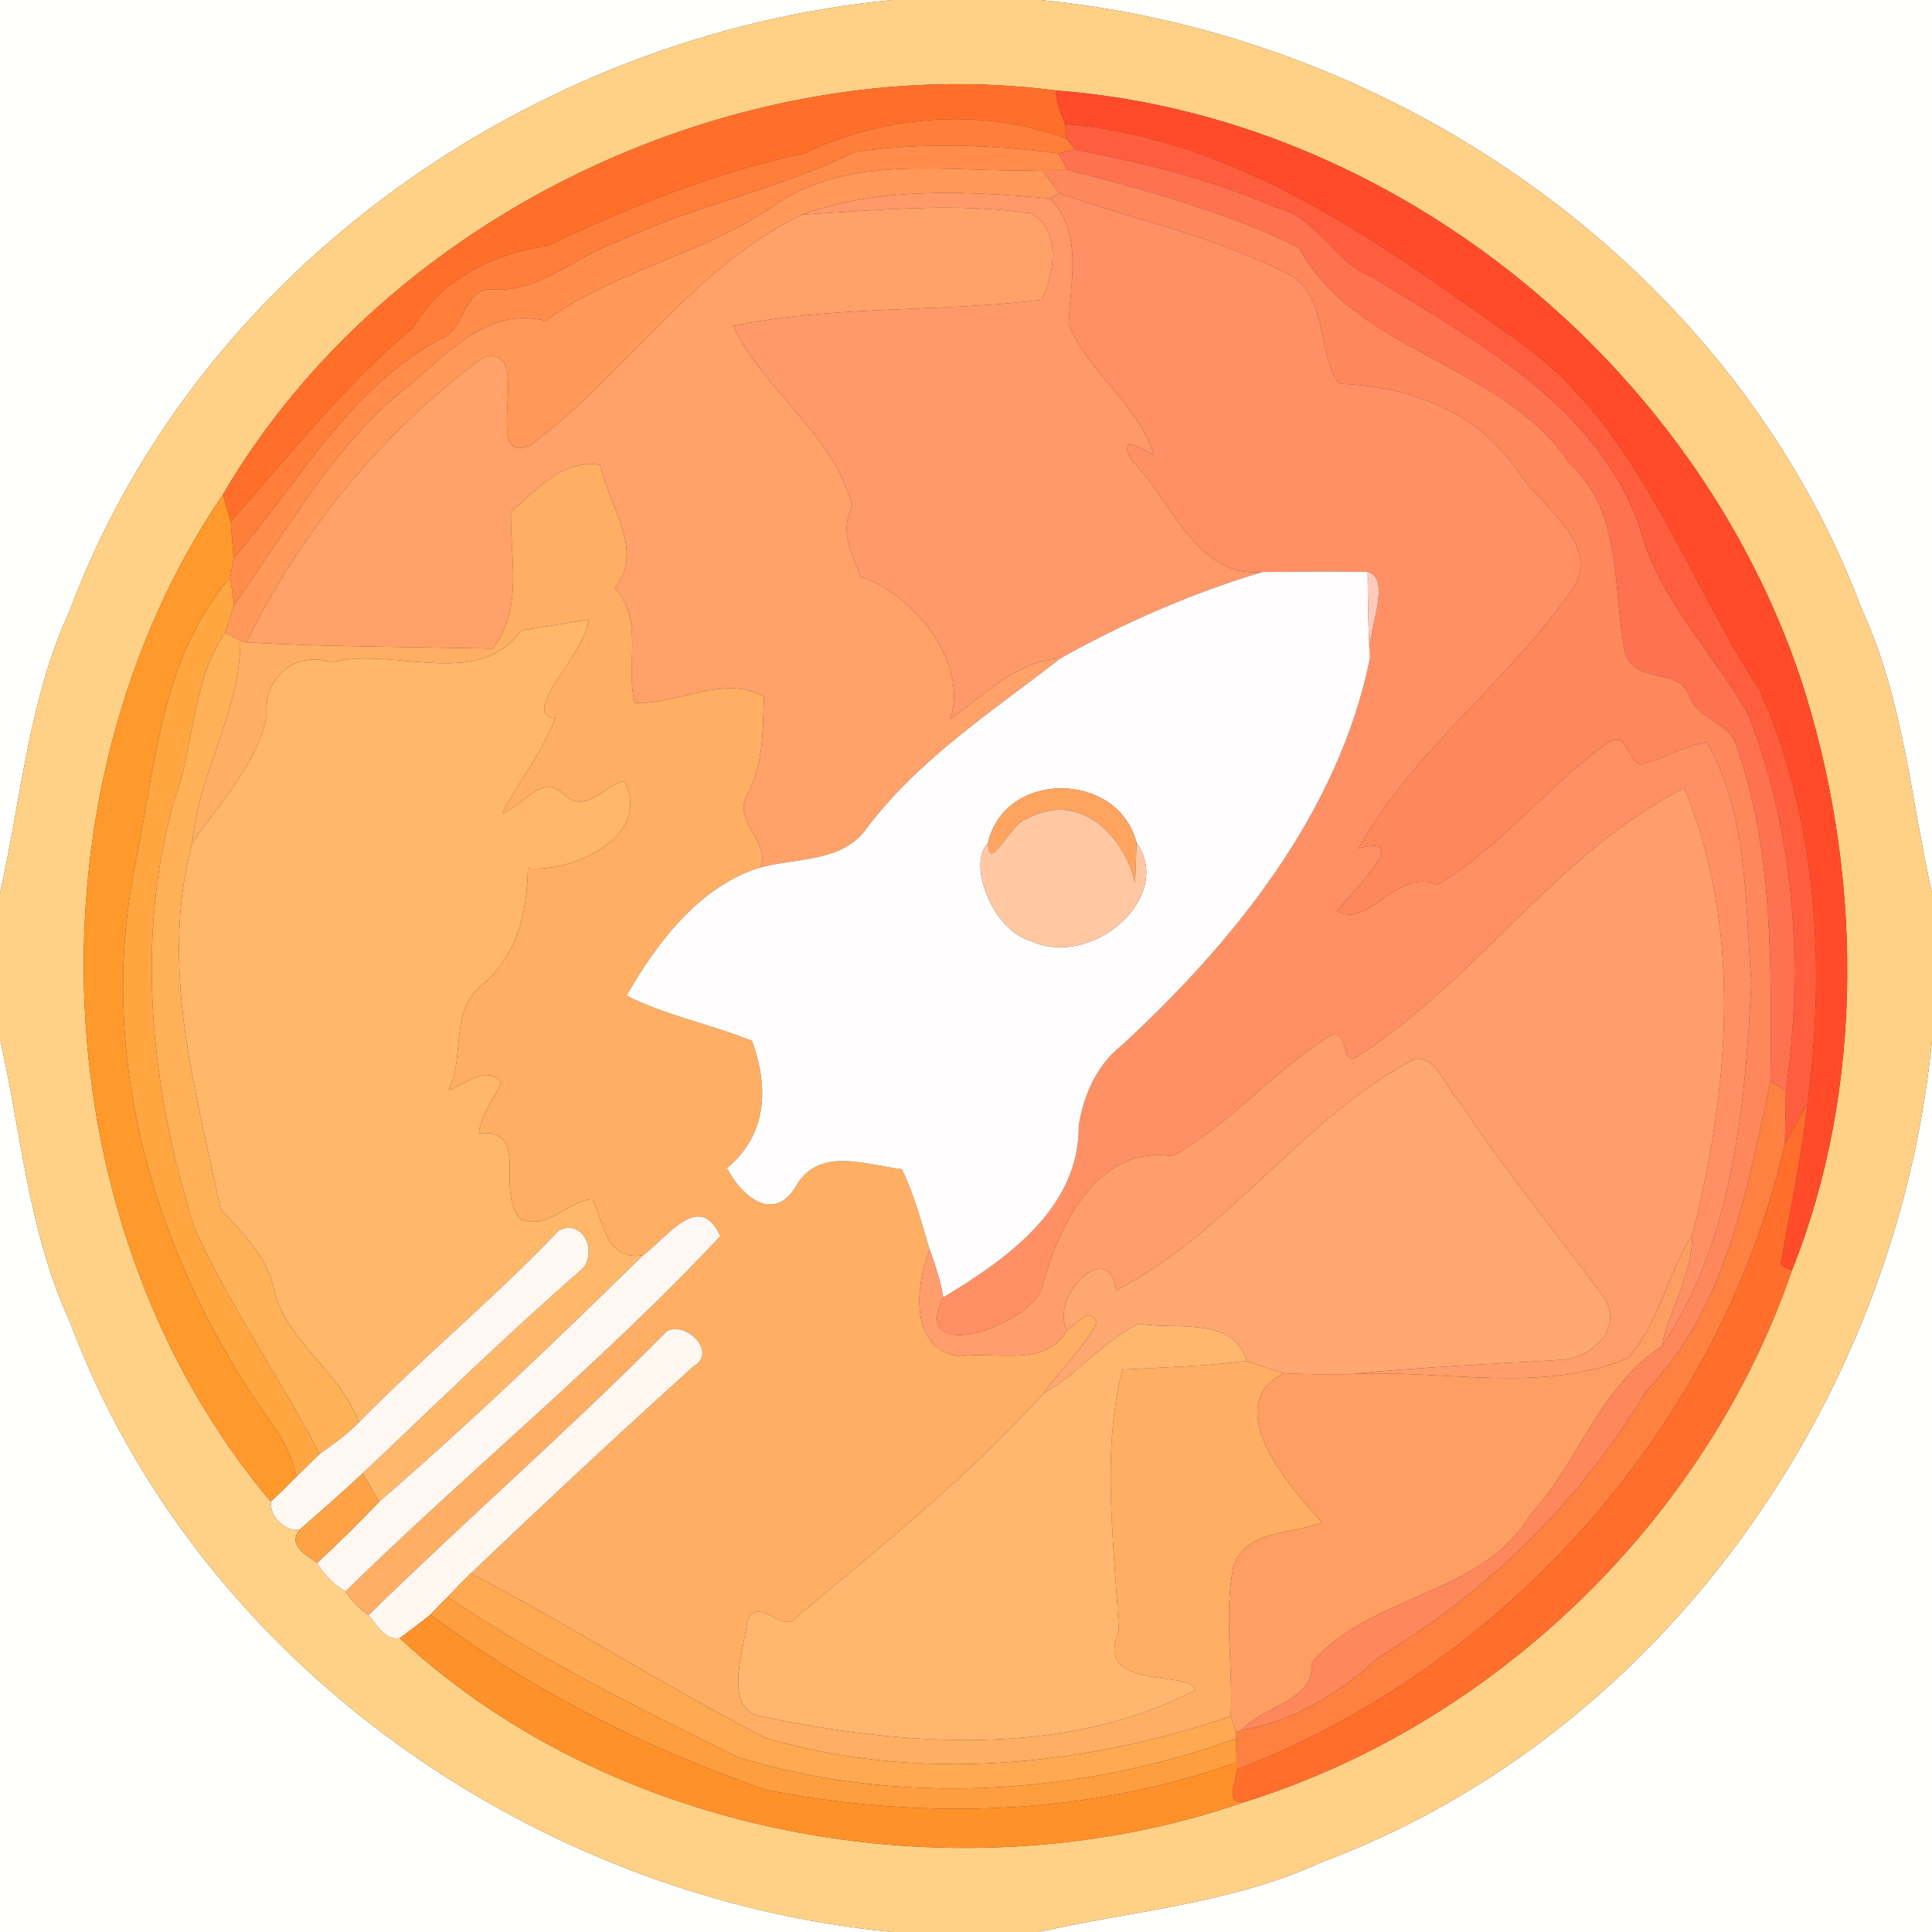 <?xml version="1.0" encoding="UTF-8" ?>
<!DOCTYPE svg PUBLIC "-//W3C//DTD SVG 1.1//EN" "http://www.w3.org/Graphics/SVG/1.1/DTD/svg11.dtd">
<svg width="250pt" height="250pt" viewBox="0 0 250 250" version="1.1" xmlns="http://www.w3.org/2000/svg">
<rect x="0" y="0" width="250" height="250" fill="#333333" stroke="none"/>
<g id="#fffffeff">
<path fill="#fffffe" opacity="1.00" d=" M 0.00 0.00 L 115.43 0.00 C 69.01 4.47 25.48 34.85 9.00 79.06 C 3.67 90.59 2.76 103.37 0.00 115.57 L 0.00 0.00 Z" />
<path fill="#fffffe" opacity="1.00" d=" M 134.57 0.00 L 250.00 0.00 L 250.00 115.58 C 247.24 103.37 246.32 90.59 241.00 79.06 C 224.52 34.85 180.99 4.47 134.57 0.00 Z" />
<path fill="#fffffe" opacity="1.00" d=" M 0.00 134.43 C 2.76 146.63 3.67 159.41 9.00 170.94 C 25.48 215.15 69.01 245.52 115.43 250.00 L 0.00 250.00 L 0.00 134.43 Z" />
<path fill="#fffffe" opacity="1.00" d=" M 170.94 241.00 C 215.15 224.52 245.52 180.99 250.00 134.57 L 250.00 250.00 L 134.42 250.00 C 146.63 247.24 159.40 246.32 170.94 241.00 Z" />
</g>
<g id="#ffd186ff">
<path fill="#ffd186" opacity="1.00" d=" M 115.43 0.00 L 134.57 0.00 C 180.99 4.47 224.52 34.85 241.00 79.06 C 246.32 90.59 247.24 103.37 250.00 115.58 L 250.00 134.57 C 245.52 180.99 215.15 224.52 170.94 241.00 C 159.40 246.32 146.63 247.24 134.42 250.00 L 115.43 250.00 C 69.01 245.52 25.48 215.15 9.00 170.94 C 3.67 159.41 2.76 146.63 0.00 134.43 L 0.00 115.57 C 2.76 103.37 3.67 90.59 9.00 79.06 C 25.48 34.85 69.01 4.47 115.43 0.00 M 28.85 63.98 C 2.82 102.24 5.08 158.77 35.05 194.32 C 34.88 196.19 36.91 198.27 38.81 197.91 C 37.11 199.93 39.58 201.15 41.04 202.25 C 41.94 203.73 43.21 205.05 44.71 205.93 C 45.49 207.14 46.51 208.19 47.68 209.01 C 48.81 210.22 49.76 212.31 51.73 211.98 C 80.26 238.50 125.20 245.59 160.87 233.23 C 193.42 223.13 220.81 196.66 231.87 164.40 C 241.39 140.68 241.04 112.54 233.06 87.98 C 219.32 46.79 180.14 15.00 136.66 11.71 C 95.83 6.37 50.24 27.40 28.85 63.98 Z" />
</g>
<g id="#ff6f29ff">
<path fill="#ff6f29" opacity="1.00" d=" M 28.85 63.98 C 50.24 27.40 95.83 6.37 136.66 11.71 C 136.59 13.25 137.32 14.65 137.82 16.06 C 137.89 16.54 138.02 17.52 138.08 18.00 C 127.35 13.85 114.40 14.87 103.98 19.87 C 92.45 22.31 81.55 26.74 70.95 31.78 C 63.88 32.84 57.13 36.05 53.43 42.44 C 44.56 49.84 37.47 58.93 29.85 67.47 C 29.49 66.31 29.16 65.15 28.85 63.98 Z" />
</g>
<g id="#ff4b2aff">
<path fill="#ff4b2a" opacity="1.00" d=" M 137.82 16.06 C 137.32 14.65 136.59 13.25 136.66 11.71 C 180.14 15.00 219.32 46.79 233.06 87.98 C 241.04 112.54 241.39 140.68 231.87 164.40 C 231.50 164.24 230.75 163.91 230.37 163.75 C 231.64 156.78 233.07 149.83 233.89 142.79 C 236.26 124.97 235.12 105.81 227.68 89.29 C 217.77 74.10 212.04 55.25 196.68 44.32 C 178.85 31.65 160.45 17.96 137.82 16.06 Z" />
</g>
<g id="#ff7e3aff">
<path fill="#ff7e3a" opacity="1.00" d=" M 103.98 19.87 C 114.40 14.87 127.35 13.85 138.08 18.00 C 138.34 18.35 138.88 19.03 139.14 19.37 C 138.60 19.49 137.53 19.73 136.99 19.85 C 128.29 18.69 119.33 18.40 110.65 19.65 C 100.86 24.50 90.01 26.48 80.15 31.20 C 74.46 33.08 69.64 38.13 63.30 37.42 C 59.71 37.88 60.21 42.85 56.91 43.91 C 45.15 50.25 38.68 62.46 30.23 72.24 C 30.11 70.65 29.99 69.06 29.85 67.47 C 37.47 58.93 44.56 49.84 53.43 42.44 C 57.13 36.05 63.88 32.84 70.95 31.78 C 81.55 26.74 92.45 22.31 103.98 19.87 Z" />
</g>
<g id="#ff5e3eff">
<path fill="#ff5e3e" opacity="1.00" d=" M 137.82 16.06 C 160.45 17.96 178.85 31.65 196.68 44.32 C 212.04 55.25 217.77 74.10 227.68 89.29 C 235.12 105.81 236.26 124.97 233.89 142.79 C 232.90 144.52 231.93 146.25 230.97 147.99 C 231.00 146.29 231.06 142.88 231.09 141.18 C 233.42 124.93 232.21 108.08 226.33 92.70 C 221.72 84.36 214.37 77.36 212.07 67.89 C 206.30 52.20 190.70 43.98 177.31 35.72 C 172.44 33.75 170.35 28.04 165.07 26.84 C 156.79 23.23 147.97 21.11 139.14 19.37 C 138.88 19.03 138.34 18.35 138.08 18.00 C 138.02 17.52 137.89 16.54 137.82 16.06 Z" />
</g>
<g id="#ff8c4bff">
<path fill="#ff8c4b" opacity="1.00" d=" M 110.65 19.65 C 119.33 18.40 128.29 18.69 136.99 19.85 C 137.27 20.38 137.83 21.45 138.11 21.98 C 137.30 21.99 135.68 21.99 134.87 22.00 C 123.27 22.48 110.01 19.49 99.87 26.83 C 90.71 32.95 79.57 35.05 70.59 41.51 C 62.65 39.53 57.34 46.52 51.79 50.80 C 42.73 58.37 37.06 68.82 30.30 78.28 C 30.17 77.40 29.92 75.64 29.79 74.76 C 29.90 74.13 30.12 72.87 30.23 72.24 C 38.68 62.46 45.15 50.25 56.91 43.91 C 60.21 42.85 59.71 37.88 63.30 37.42 C 69.64 38.13 74.46 33.08 80.15 31.20 C 90.01 26.48 100.86 24.50 110.65 19.65 Z" />
</g>
<g id="#ff7251ff">
<path fill="#ff7251" opacity="1.00" d=" M 139.14 19.37 C 147.97 21.11 156.79 23.23 165.07 26.84 C 170.35 28.04 172.44 33.75 177.31 35.72 C 190.70 43.98 206.30 52.20 212.07 67.89 C 214.37 77.36 221.72 84.36 226.33 92.70 C 232.21 108.08 233.42 124.93 231.09 141.18 C 230.59 140.85 229.60 140.20 229.11 139.87 C 229.17 125.30 229.59 110.27 224.63 96.33 C 223.59 93.48 219.90 93.09 218.69 90.31 C 217.42 86.19 211.82 88.65 210.32 84.67 C 208.57 76.20 210.12 66.42 203.07 59.93 C 194.34 46.96 175.36 45.67 168.03 31.99 C 158.53 27.41 148.30 24.59 138.11 21.98 C 137.83 21.45 137.27 20.38 136.99 19.85 C 137.53 19.73 138.60 19.49 139.14 19.37 Z" />
</g>
<g id="#ff9859ff">
<path fill="#ff9859" opacity="1.00" d=" M 99.87 26.83 C 110.01 19.49 123.27 22.48 134.87 22.00 C 135.62 23.01 136.36 24.03 137.10 25.04 C 136.79 25.20 136.18 25.52 135.87 25.68 C 125.25 24.75 113.98 24.11 103.77 27.78 C 89.67 34.59 81.00 48.44 68.63 57.62 C 61.88 60.66 69.59 43.78 62.37 46.35 C 49.44 55.93 38.99 68.68 31.88 83.12 L 31.10 82.91 C 30.61 82.65 29.61 82.15 29.11 81.89 C 29.53 80.70 29.92 79.49 30.30 78.28 C 37.06 68.82 42.73 58.37 51.79 50.80 C 57.34 46.52 62.65 39.53 70.59 41.51 C 79.57 35.05 90.71 32.95 99.87 26.83 Z" />
</g>
<g id="#ff875cff">
<path fill="#ff875c" opacity="1.00" d=" M 134.87 22.00 C 135.68 21.99 137.30 21.99 138.11 21.98 C 148.30 24.59 158.53 27.41 168.03 31.99 C 175.36 45.67 194.34 46.96 203.07 59.93 C 210.12 66.42 208.57 76.20 210.32 84.67 C 211.82 88.65 217.42 86.19 218.69 90.31 C 219.90 93.09 223.59 93.48 224.63 96.33 C 229.59 110.27 229.17 125.30 229.11 139.87 C 226.07 153.89 223.38 169.35 212.99 180.02 C 204.51 194.23 192.57 205.93 178.42 214.44 C 173.43 218.96 167.47 222.76 160.73 223.86 C 163.42 220.63 170.18 220.21 169.70 215.17 C 177.54 206.13 191.68 206.56 198.02 196.01 C 204.33 189.16 206.95 179.47 215.03 174.19 C 224.25 160.74 225.84 143.08 226.62 127.14 C 225.81 116.79 226.21 105.28 220.84 96.02 C 217.83 96.56 215.18 98.24 212.23 98.94 C 210.48 98.27 210.60 94.59 208.11 96.07 C 200.40 101.51 194.11 109.77 186.00 114.48 C 180.69 112.26 177.13 120.22 173.01 117.93 C 174.60 115.67 183.19 107.71 175.79 109.80 C 182.87 97.06 195.15 88.27 203.37 76.36 C 207.61 70.50 199.01 65.25 196.26 60.75 C 190.94 53.14 182.30 49.95 173.31 49.66 C 170.41 45.89 171.91 38.82 167.23 35.77 C 157.78 30.73 147.15 28.54 137.10 25.04 C 136.36 24.03 135.62 23.01 134.87 22.00 Z" />
</g>
<g id="#ff9969ff">
<path fill="#ff9969" opacity="1.00" d=" M 103.77 27.78 C 113.98 24.11 125.25 24.75 135.87 25.68 C 140.16 30.11 138.51 36.32 138.28 41.90 C 140.73 48.19 147.32 52.28 149.30 58.84 C 147.32 57.86 144.53 56.11 146.46 59.58 C 151.58 64.63 154.69 74.81 163.33 74.02 C 154.24 76.76 145.54 80.53 137.26 85.16 C 131.52 85.57 127.41 89.86 123.00 93.04 C 125.36 85.49 117.98 76.74 111.38 74.64 C 110.28 71.81 108.57 68.58 110.29 65.64 C 108.10 56.32 98.89 50.68 94.89 42.19 C 108.02 39.45 121.53 40.46 134.78 38.79 C 136.51 35.42 137.31 29.53 133.35 27.60 C 123.62 26.19 113.59 27.18 103.77 27.78 Z" />
</g>
<g id="#ff9065ff">
<path fill="#ff9065" opacity="1.00" d=" M 135.87 25.68 C 136.18 25.52 136.79 25.20 137.10 25.04 C 147.15 28.54 157.78 30.73 167.23 35.77 C 171.91 38.82 170.41 45.89 173.31 49.66 C 182.30 49.95 190.94 53.14 196.26 60.75 C 199.01 65.25 207.61 70.50 203.37 76.36 C 195.15 88.27 182.87 97.06 175.79 109.80 C 183.19 107.71 174.60 115.67 173.01 117.93 C 177.13 120.22 180.69 112.26 186.00 114.48 C 194.11 109.77 200.40 101.51 208.11 96.07 C 210.60 94.59 210.48 98.27 212.23 98.94 C 215.18 98.24 217.83 96.56 220.84 96.02 C 226.21 105.28 225.81 116.79 226.62 127.14 C 225.84 143.08 224.25 160.74 215.03 174.19 C 216.06 169.30 219.01 164.92 218.97 159.81 C 223.75 141.15 225.53 120.16 217.93 101.98 C 201.42 110.37 191.15 126.81 175.76 136.61 C 173.16 138.31 174.84 132.79 172.02 134.09 C 164.82 138.58 159.18 145.49 151.69 149.61 C 141.79 148.10 136.87 158.94 134.78 166.80 C 132.84 171.76 117.61 176.72 122.06 167.88 C 130.26 162.93 139.69 156.34 139.59 145.66 C 140.23 141.65 141.94 137.78 145.21 135.22 C 159.80 121.75 173.19 105.12 177.26 85.24 C 176.55 82.54 180.39 74.91 176.98 74.01 C 172.42 73.91 167.88 73.98 163.33 74.02 C 154.69 74.81 151.58 64.63 146.46 59.58 C 144.53 56.11 147.32 57.86 149.30 58.84 C 147.32 52.28 140.73 48.19 138.28 41.90 C 138.51 36.32 140.16 30.11 135.87 25.68 Z" />
</g>
<g id="#ffa169ff">
<path fill="#ffa169" opacity="1.00" d=" M 103.77 27.78 C 113.59 27.18 123.62 26.19 133.35 27.60 C 137.31 29.53 136.51 35.42 134.78 38.79 C 121.53 40.46 108.02 39.45 94.89 42.19 C 98.89 50.68 108.10 56.32 110.29 65.64 C 108.57 68.58 110.28 71.81 111.38 74.64 C 117.98 76.74 125.36 85.49 123.00 93.04 C 127.41 89.86 131.52 85.57 137.26 85.16 C 128.32 92.13 118.54 98.42 111.75 107.71 C 108.54 111.53 102.93 111.05 98.44 112.24 C 99.65 108.68 94.80 106.49 96.65 102.85 C 98.85 98.97 98.67 94.52 98.87 90.19 C 93.89 87.16 87.73 91.20 82.14 90.96 C 80.87 85.99 83.40 80.22 79.54 76.12 C 83.53 71.22 78.71 65.42 77.67 60.17 C 72.81 59.32 69.46 63.44 66.12 66.23 C 65.98 72.08 67.78 78.90 63.73 83.93 C 53.15 83.69 42.34 83.72 31.88 83.12 C 38.99 68.68 49.44 55.93 62.37 46.35 C 69.59 43.78 61.88 60.66 68.63 57.62 C 81.00 48.44 89.67 34.59 103.77 27.78 Z" />
</g>
<g id="#ffae63ff">
<path fill="#ffae63" opacity="1.00" d=" M 66.12 66.23 C 69.46 63.44 72.81 59.32 77.67 60.17 C 78.71 65.42 83.53 71.22 79.54 76.12 C 83.40 80.22 80.87 85.99 82.14 90.96 C 87.73 91.20 93.89 87.16 98.87 90.19 C 98.67 94.52 98.85 98.97 96.65 102.85 C 94.80 106.49 99.65 108.68 98.44 112.24 C 90.56 114.57 84.90 122.11 81.08 128.83 C 86.24 131.45 92.00 132.52 97.32 134.70 C 99.47 140.65 99.34 146.77 94.07 151.15 C 95.99 154.92 100.29 158.45 103.17 153.20 C 106.24 148.39 112.06 150.75 116.70 151.29 C 118.31 154.59 119.24 158.17 120.29 161.68 C 118.47 166.38 117.57 174.54 124.18 175.52 C 128.78 174.79 135.34 177.06 138.07 172.13 C 139.30 171.44 140.97 168.82 141.91 171.17 C 140.15 174.55 137.25 177.16 135.08 180.27 C 125.45 190.98 114.17 199.96 103.17 209.18 C 101.24 211.72 98.23 206.28 96.70 209.71 C 96.47 213.03 93.13 221.46 98.87 222.16 C 116.98 225.94 137.77 227.47 154.64 218.71 C 154.14 215.97 141.39 218.96 144.77 211.05 C 144.22 199.90 142.46 188.08 145.24 177.22 C 150.59 176.93 155.96 176.79 161.29 176.10 C 162.89 176.67 164.51 177.18 166.14 177.69 C 157.63 181.92 167.03 192.59 171.07 196.99 C 167.31 198.56 161.21 197.89 159.60 202.65 C 158.36 209.00 159.56 215.62 159.26 222.08 C 140.12 228.61 118.62 230.66 99.05 224.88 C 86.21 218.31 73.85 210.32 60.91 203.60 C 70.43 194.53 80.04 185.56 89.79 176.76 C 92.87 174.99 88.80 170.94 86.32 172.23 C 73.81 184.87 60.37 196.58 47.68 209.01 C 46.51 208.19 45.49 207.14 44.71 205.93 C 60.60 190.33 77.99 176.22 93.21 159.96 C 90.53 154.01 86.42 160.05 83.22 162.43 C 78.49 163.15 78.15 158.41 76.69 155.18 C 73.44 155.34 71.15 159.12 67.43 157.81 C 63.88 154.18 68.82 146.00 61.98 146.65 C 62.15 144.16 63.98 142.28 64.89 140.05 C 62.89 137.72 60.21 140.44 58.04 141.05 C 60.29 136.58 58.03 130.89 62.45 127.40 C 66.96 123.58 68.20 118.00 68.31 112.36 C 74.12 112.94 84.50 108.19 80.80 101.09 C 78.07 101.57 76.07 105.39 73.09 102.90 C 70.00 99.91 67.83 104.31 64.97 105.25 C 67.17 101.11 70.11 97.38 71.84 92.98 C 67.10 92.27 75.69 84.83 76.19 80.15 C 73.27 80.66 70.34 81.11 67.42 81.60 C 61.82 89.43 50.78 83.56 42.95 85.73 C 38.15 84.11 34.03 87.77 34.53 92.57 C 33.25 98.99 28.47 103.82 24.89 109.05 C 25.70 99.97 31.11 92.08 31.10 82.91 L 31.88 83.12 C 42.34 83.72 53.15 83.69 63.73 83.93 C 67.78 78.90 65.98 72.08 66.12 66.23 Z" />
</g>
<g id="#ff992bff">
<path fill="#ff992b" opacity="1.00" d=" M 35.05 194.32 C 5.08 158.77 2.82 102.24 28.85 63.98 C 29.16 65.15 29.49 66.31 29.85 67.47 C 29.99 69.06 30.11 70.65 30.23 72.24 C 30.12 72.87 29.90 74.13 29.79 74.76 C 20.72 85.18 20.07 99.53 17.41 112.42 C 12.38 137.66 20.56 164.07 35.45 184.57 C 36.82 186.54 37.85 188.73 38.37 191.08 C 37.29 192.18 36.17 193.26 35.05 194.32 Z" />
</g>
<g id="#fffdfdff">
<path fill="#fffdfd" opacity="1.00" d=" M 163.33 74.02 C 167.88 73.98 172.42 73.91 176.98 74.01 C 176.99 77.75 177.06 81.50 177.26 85.24 C 173.19 105.12 159.80 121.75 145.21 135.22 C 141.94 137.78 140.23 141.65 139.59 145.66 C 139.69 156.34 130.26 162.93 122.06 167.88 C 121.70 165.75 121.01 163.70 120.29 161.68 C 119.24 158.17 118.31 154.59 116.70 151.29 C 112.06 150.75 106.24 148.39 103.17 153.20 C 100.29 158.45 95.99 154.92 94.07 151.15 C 99.34 146.77 99.47 140.65 97.32 134.70 C 92.00 132.52 86.24 131.45 81.08 128.83 C 84.90 122.11 90.56 114.57 98.44 112.24 C 102.93 111.05 108.54 111.53 111.75 107.71 C 118.54 98.42 128.32 92.13 137.26 85.16 C 145.54 80.53 154.24 76.76 163.33 74.02 M 127.84 109.13 C 125.15 111.69 128.40 120.33 133.28 121.71 C 141.27 125.51 152.04 116.06 147.06 109.03 C 144.67 99.75 129.98 99.57 127.84 109.13 Z" />
</g>
<g id="#ffc9bcff">
<path fill="#ffc9bc" opacity="1.00" d=" M 176.98 74.01 C 180.39 74.91 176.55 82.54 177.26 85.24 C 177.06 81.50 176.99 77.75 176.98 74.01 Z" />
</g>
<g id="#ffa641ff">
<path fill="#ffa641" opacity="1.00" d=" M 17.41 112.42 C 20.07 99.53 20.72 85.18 29.79 74.76 C 29.92 75.64 30.17 77.40 30.30 78.28 C 29.92 79.49 29.53 80.70 29.11 81.89 C 24.76 88.33 25.20 96.37 22.58 103.47 C 17.38 121.74 19.58 141.00 25.15 158.89 C 29.77 169.08 36.21 178.25 41.37 188.14 C 40.37 189.12 39.37 190.10 38.37 191.08 C 37.85 188.73 36.82 186.54 35.45 184.57 C 20.56 164.07 12.38 137.66 17.41 112.42 Z" />
</g>
<g id="#ffb769ff">
<path fill="#ffb769" opacity="1.00" d=" M 67.42 81.60 C 70.34 81.11 73.27 80.66 76.19 80.15 C 75.69 84.83 67.10 92.27 71.84 92.98 C 70.11 97.38 67.17 101.11 64.97 105.25 C 67.83 104.31 70.00 99.91 73.09 102.90 C 76.07 105.39 78.07 101.57 80.80 101.09 C 84.50 108.19 74.12 112.94 68.31 112.36 C 68.20 118.00 66.96 123.58 62.45 127.40 C 58.03 130.89 60.29 136.58 58.04 141.05 C 60.21 140.44 62.89 137.72 64.89 140.05 C 63.98 142.28 62.15 144.16 61.98 146.65 C 68.82 146.00 63.88 154.18 67.43 157.81 C 71.15 159.12 73.44 155.34 76.69 155.18 C 78.15 158.41 78.49 163.15 83.22 162.43 C 72.09 173.33 60.85 184.14 49.06 194.33 C 48.34 193.10 47.65 191.86 46.93 190.64 C 56.32 181.79 65.52 172.72 75.27 164.27 C 77.37 162.21 75.54 157.61 72.31 159.23 C 64.05 167.91 54.80 175.54 46.41 184.08 C 44.07 177.38 36.94 173.64 35.39 166.62 C 34.45 162.43 31.32 159.50 28.54 156.45 C 25.29 140.83 20.57 125.10 24.89 109.05 C 28.47 103.82 33.25 98.99 34.53 92.57 C 34.03 87.77 38.15 84.11 42.95 85.73 C 50.78 83.56 61.82 89.43 67.42 81.60 Z" />
</g>
<g id="#ffb157ff">
<path fill="#ffb157" opacity="1.00" d=" M 29.11 81.89 C 29.61 82.15 30.61 82.65 31.10 82.91 C 31.11 92.08 25.70 99.97 24.89 109.05 C 20.57 125.10 25.29 140.83 28.54 156.45 C 31.32 159.50 34.45 162.43 35.39 166.62 C 36.94 173.64 44.07 177.38 46.41 184.08 C 44.89 185.63 43.13 186.90 41.37 188.14 C 36.21 178.25 29.77 169.08 25.15 158.89 C 19.58 141.00 17.38 121.74 22.58 103.47 C 25.20 96.37 24.76 88.33 29.11 81.89 Z" />
</g>
<g id="#ffa45fff">
<path fill="#ffa45f" opacity="1.00" d=" M 127.84 109.13 C 129.98 99.57 144.67 99.75 147.06 109.03 C 147.02 110.76 146.96 112.49 146.87 114.23 C 145.46 108.13 139.67 102.25 132.96 105.93 C 130.80 106.30 128.00 113.25 127.84 109.13 Z" />
</g>
<g id="#ff9d6cff">
<path fill="#ff9d6c" opacity="1.00" d=" M 175.76 136.61 C 191.15 126.81 201.42 110.37 217.93 101.98 C 225.53 120.16 223.75 141.15 218.97 159.81 C 215.76 164.82 214.68 171.29 210.69 175.71 C 199.50 180.46 186.58 177.15 174.77 177.81 C 183.81 176.88 192.91 176.52 201.98 175.96 C 205.84 175.77 210.38 171.95 207.38 167.66 C 201.15 159.25 194.47 151.12 188.70 142.36 C 186.89 140.59 186.05 136.79 183.08 137.02 C 168.56 144.65 158.92 159.56 144.43 166.97 C 143.43 159.94 135.73 167.95 138.07 172.13 C 135.34 177.06 128.78 174.79 124.18 175.52 C 117.57 174.54 118.47 166.38 120.29 161.68 C 121.01 163.70 121.70 165.75 122.06 167.88 C 117.61 176.72 132.84 171.76 134.78 166.80 C 136.87 158.94 141.79 148.10 151.69 149.61 C 159.18 145.49 164.82 138.58 172.02 134.09 C 174.84 132.79 173.16 138.31 175.76 136.61 Z" />
</g>
<g id="#ffc8a3ff">
<path fill="#ffc8a3" opacity="1.00" d=" M 132.96 105.93 C 139.67 102.25 145.46 108.13 146.87 114.23 C 146.96 112.49 147.02 110.76 147.06 109.03 C 152.04 116.06 141.27 125.51 133.28 121.71 C 128.40 120.33 125.15 111.69 127.84 109.13 C 128.00 113.25 130.80 106.30 132.96 105.93 Z" />
</g>
<g id="#ffa770ff">
<path fill="#ffa770" opacity="1.00" d=" M 144.43 166.97 C 158.92 159.56 168.56 144.65 183.08 137.02 C 186.05 136.79 186.89 140.59 188.70 142.36 C 194.47 151.12 201.15 159.25 207.38 167.66 C 210.38 171.95 205.84 175.77 201.98 175.96 C 192.91 176.52 183.81 176.88 174.77 177.81 C 171.88 177.81 169.02 177.87 166.14 177.69 C 164.51 177.18 162.89 176.67 161.29 176.10 C 159.67 170.24 151.94 172.13 147.36 171.29 C 142.76 173.51 139.56 177.81 135.08 180.27 C 137.25 177.16 140.15 174.55 141.91 171.17 C 140.97 168.82 139.30 171.44 138.07 172.13 C 135.73 167.95 143.43 159.94 144.43 166.97 Z" />
</g>
<g id="#ff8142ff">
<path fill="#ff8142" opacity="1.00" d=" M 229.11 139.87 C 229.60 140.20 230.59 140.85 231.09 141.18 C 231.06 142.88 231.00 146.29 230.97 147.99 C 222.61 184.46 194.87 215.60 160.00 228.99 L 160.00 228.05 C 159.99 227.27 159.97 225.73 159.96 224.96 L 159.96 224.11 L 160.73 223.86 C 167.47 222.76 173.43 218.96 178.42 214.44 C 192.57 205.93 204.51 194.23 212.99 180.02 C 223.38 169.35 226.07 153.89 229.11 139.87 Z" />
</g>
<g id="#ff6e2bff">
<path fill="#ff6e2b" opacity="1.00" d=" M 230.97 147.99 C 231.93 146.25 232.90 144.52 233.89 142.79 C 233.07 149.83 231.64 156.78 230.37 163.75 C 230.75 163.91 231.50 164.24 231.87 164.40 C 220.81 196.66 193.42 223.13 160.87 233.23 C 158.30 233.24 160.09 230.49 160.00 228.99 C 194.87 215.60 222.61 184.46 230.97 147.99 Z" />
</g>
<g id="#fff8f2ff">
<path fill="#fff8f2" opacity="1.00" d=" M 83.22 162.43 C 86.42 160.05 90.53 154.01 93.21 159.96 C 77.99 176.22 60.60 190.33 44.71 205.93 C 43.21 205.05 41.94 203.73 41.04 202.25 C 43.78 199.67 46.49 197.07 49.06 194.33 C 60.85 184.14 72.09 173.33 83.22 162.43 Z" />
<path fill="#fff8f2" opacity="1.00" d=" M 72.31 159.23 C 75.54 157.61 77.37 162.21 75.27 164.27 C 65.52 172.72 56.32 181.79 46.93 190.64 C 44.30 193.14 41.53 195.50 38.81 197.91 C 36.91 198.27 34.88 196.19 35.05 194.32 C 36.17 193.26 37.29 192.18 38.37 191.08 C 39.37 190.10 40.37 189.12 41.37 188.14 C 43.13 186.90 44.89 185.63 46.41 184.08 C 54.80 175.54 64.05 167.91 72.31 159.23 Z" />
</g>
<g id="#ff9e62ff">
<path fill="#ff9e62" opacity="1.00" d=" M 210.69 175.71 C 214.68 171.29 215.76 164.82 218.97 159.81 C 219.01 164.92 216.06 169.30 215.03 174.19 C 206.95 179.47 204.33 189.16 198.02 196.01 C 191.68 206.56 177.54 206.13 169.70 215.17 C 170.18 220.21 163.42 220.63 160.73 223.86 L 159.96 224.11 C 159.78 223.60 159.43 222.59 159.26 222.08 C 159.56 215.62 158.36 209.00 159.60 202.65 C 161.21 197.89 167.31 198.56 171.07 196.99 C 167.03 192.59 157.63 181.92 166.14 177.69 C 169.02 177.87 171.88 177.81 174.77 177.81 C 186.58 177.15 199.50 180.46 210.69 175.71 Z" />
</g>
<g id="#ffb76fff">
<path fill="#ffb76f" opacity="1.00" d=" M 147.36 171.29 C 151.94 172.13 159.67 170.24 161.29 176.10 C 155.96 176.79 150.59 176.93 145.24 177.22 C 142.46 188.08 144.22 199.90 144.77 211.05 C 141.39 218.96 154.14 215.97 154.64 218.71 C 137.77 227.47 116.98 225.94 98.87 222.16 C 93.13 221.46 96.47 213.03 96.70 209.71 C 98.23 206.28 101.24 211.72 103.17 209.18 C 114.17 199.96 125.45 190.98 135.08 180.27 C 139.56 177.81 142.76 173.51 147.36 171.29 Z" />
</g>
<g id="#fff7f0ff">
<path fill="#fff7f0" opacity="1.00" d=" M 86.32 172.23 C 88.80 170.94 92.87 174.99 89.79 176.76 C 80.04 185.56 70.43 194.53 60.91 203.60 C 59.90 204.59 58.90 205.60 57.93 206.64 C 57.17 207.40 56.42 208.17 55.68 208.95 C 54.39 209.99 53.06 210.99 51.73 211.98 C 49.76 212.31 48.81 210.22 47.68 209.01 C 60.37 196.58 73.81 184.87 86.32 172.23 Z" />
</g>
<g id="#ffa246ff">
<path fill="#ffa246" opacity="1.00" d=" M 38.81 197.91 C 41.53 195.50 44.30 193.14 46.93 190.64 C 47.65 191.86 48.34 193.10 49.06 194.33 C 46.49 197.07 43.78 199.67 41.04 202.25 C 39.58 201.15 37.11 199.93 38.81 197.91 Z" />
</g>
<g id="#ffa952ff">
<path fill="#ffa952" opacity="1.00" d=" M 57.93 206.64 C 58.90 205.60 59.90 204.59 60.91 203.60 C 73.85 210.32 86.21 218.31 99.05 224.88 C 118.62 230.66 140.12 228.61 159.26 222.08 C 159.43 222.59 159.78 223.60 159.96 224.11 L 159.96 224.96 C 139.56 232.31 116.47 233.75 95.61 227.44 C 82.76 221.08 69.88 214.75 57.93 206.64 Z" />
</g>
<g id="#ff9e3eff">
<path fill="#ff9e3e" opacity="1.00" d=" M 55.68 208.95 C 56.42 208.17 57.17 207.40 57.93 206.64 C 69.88 214.75 82.76 221.08 95.61 227.44 C 116.47 233.75 139.56 232.31 159.96 224.96 C 159.97 225.73 159.99 227.27 160.00 228.05 C 140.69 234.97 119.28 235.55 99.24 231.63 C 83.67 226.33 68.91 218.78 55.68 208.95 Z" />
</g>
<g id="#ff912aff">
<path fill="#ff912a" opacity="1.00" d=" M 51.73 211.98 C 53.06 210.99 54.39 209.99 55.68 208.95 C 68.91 218.78 83.67 226.33 99.24 231.63 C 119.28 235.55 140.69 234.97 160.00 228.05 L 160.00 228.99 C 160.09 230.49 158.30 233.24 160.87 233.23 C 125.20 245.59 80.26 238.50 51.73 211.98 Z" />
</g>
</svg>
